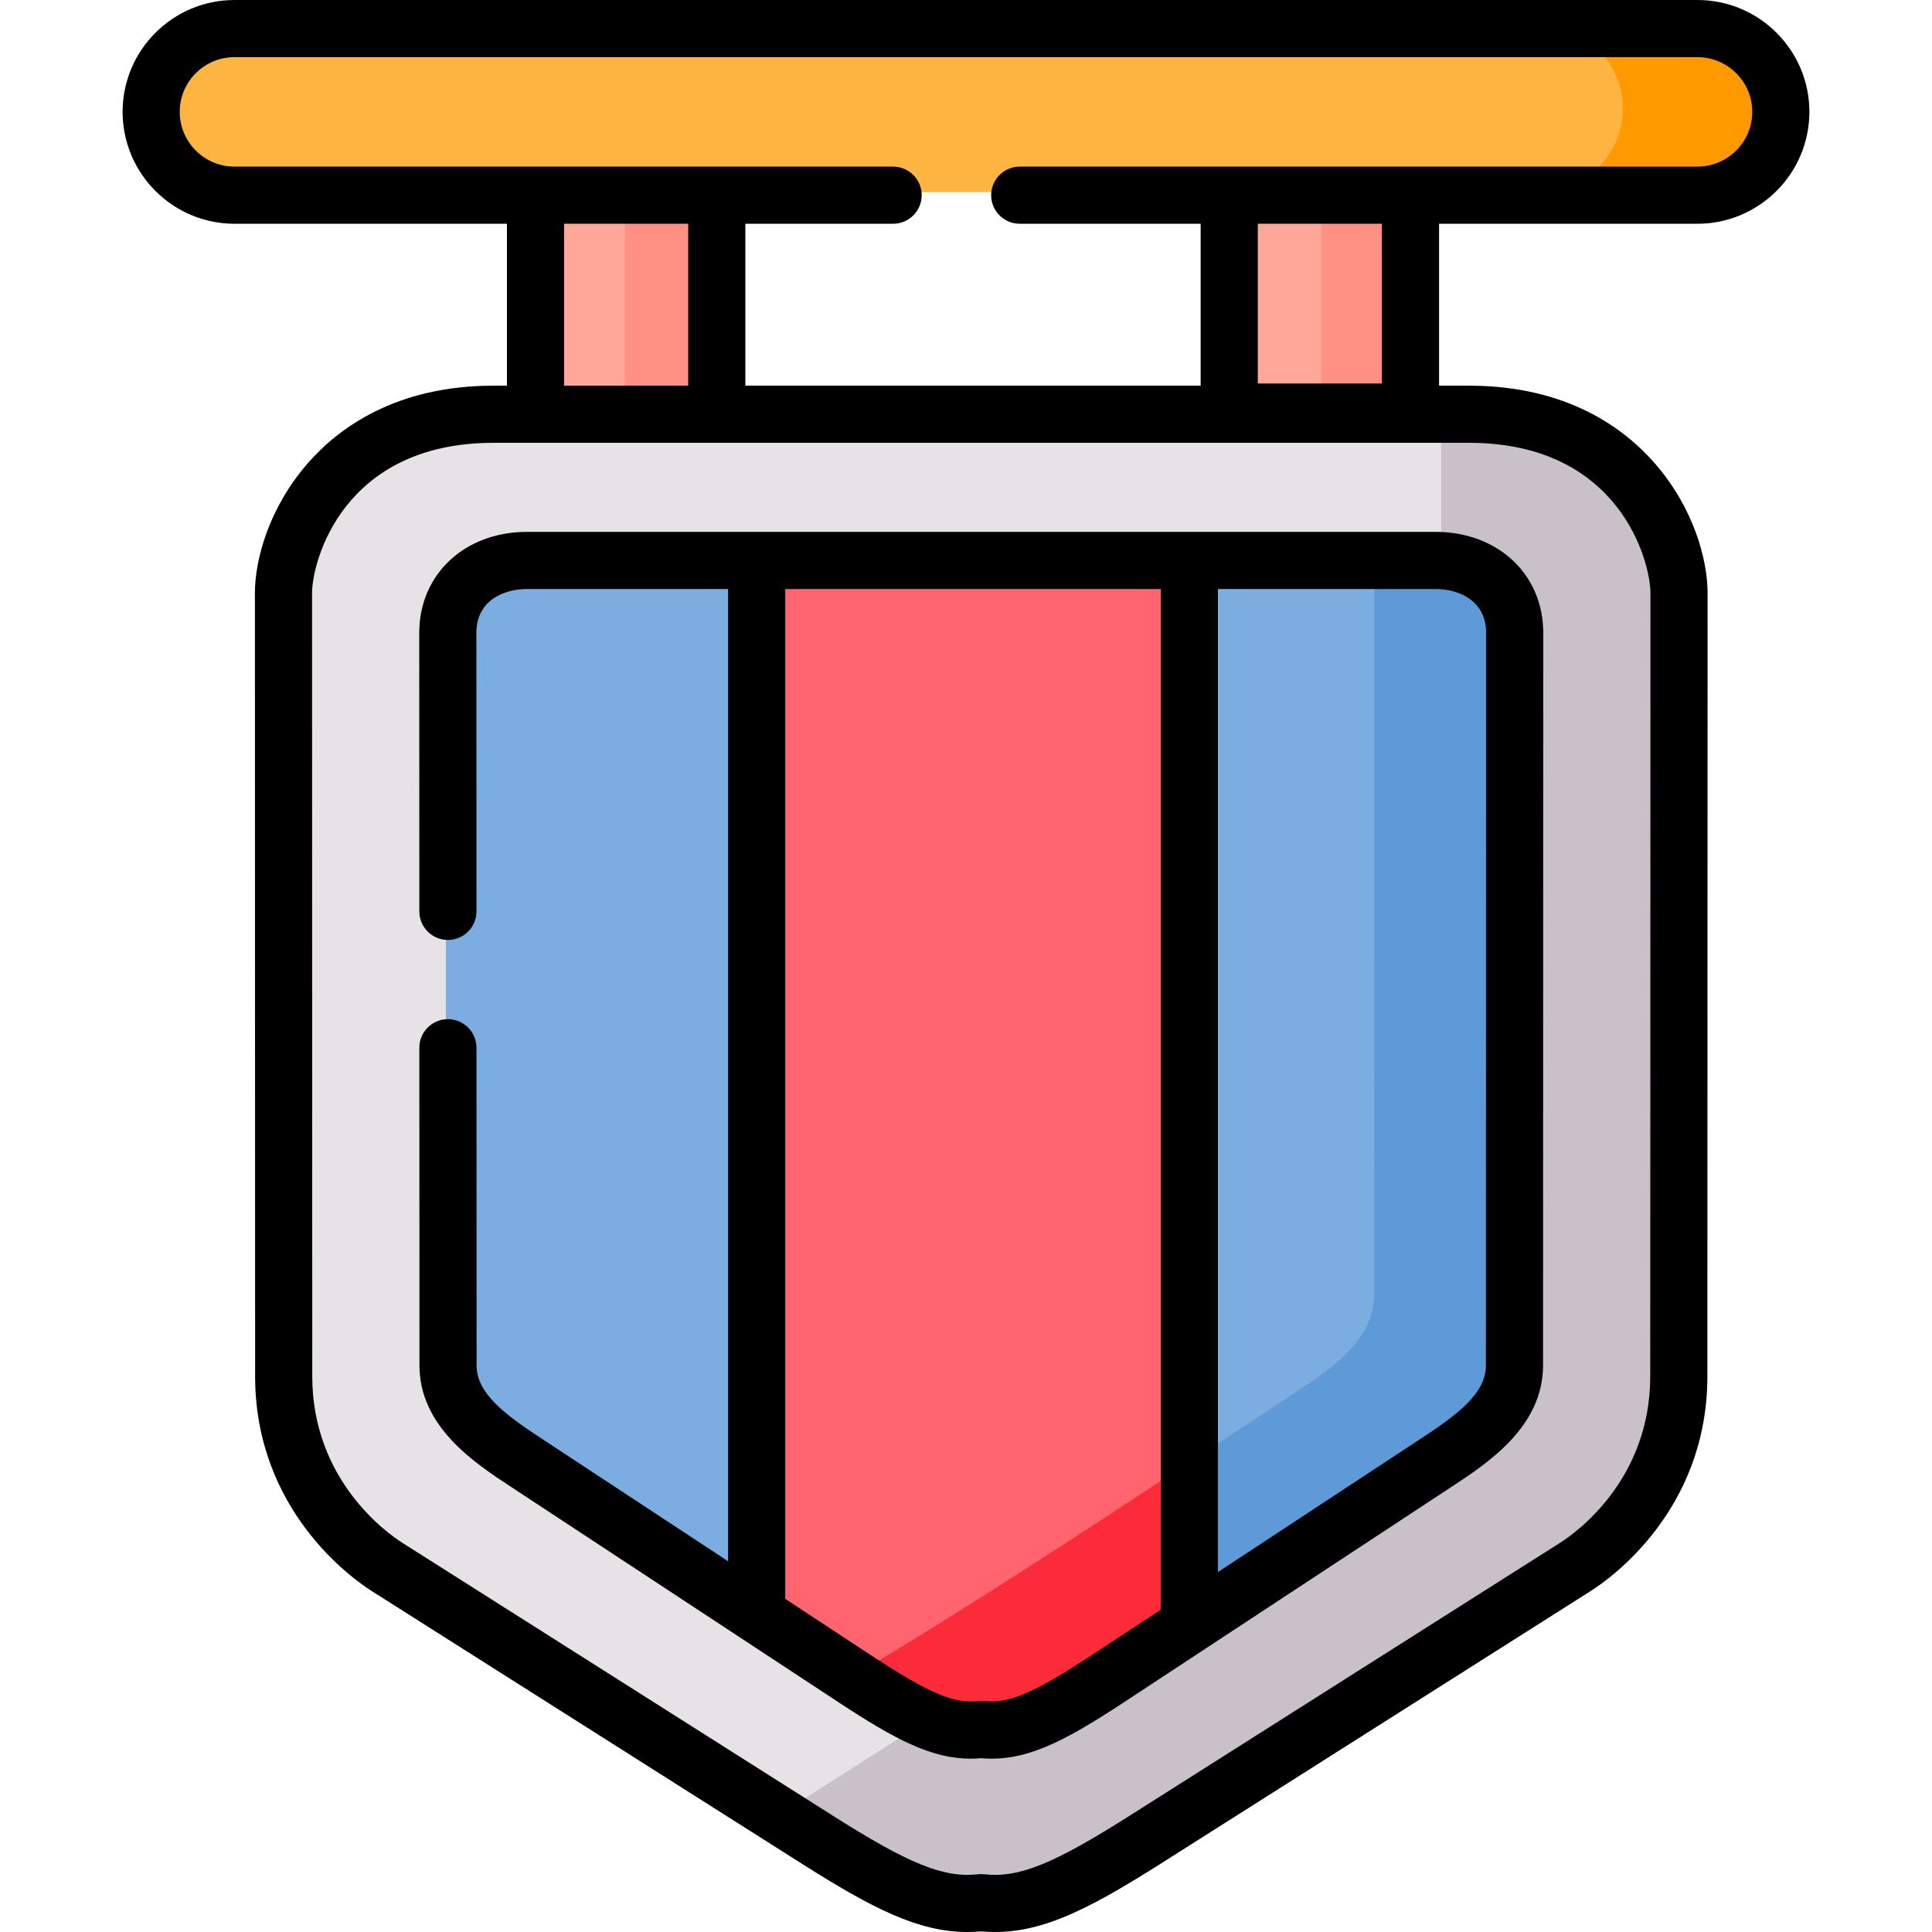 <svg id="Layer_1" enable-background="new 0 0 512.153 512.153" height="512" viewBox="0 0 512.153 512.153" width="512" xmlns="http://www.w3.org/2000/svg"><g clip-rule="evenodd" fill-rule="evenodd"><path d="m189.748 109.228v-58.305l-24.645-18.523-23.599 18.523v58.305l23.25 20.792z" fill="#ffa799"/><path d="m374.373 108.647v-57.724l-23.307-17.709-24.937 17.709v57.724l24.122 16.924z" fill="#ffa799"/><path d="m350.251 50.923h24.122v57.723h-24.122z" fill="#ff9084"/><path d="m165.626 50.923h24.122v57.723h-24.122z" fill="#ff9084"/><path d="m189.748 50.923h136.381 48.244 76.352c12.221 0 22.202-9.974 22.202-22.188 0-12.184-9.981-22.159-22.202-22.159h-389.326c-12.192 0-22.172 9.974-22.172 22.159 0 12.214 9.981 22.188 22.172 22.188h80.106z" fill="#fdb440"/><path d="m450.726 50.923c12.221 0 22.202-9.974 22.202-22.188 0-12.184-9.981-22.159-22.202-22.159h-42.686c12.192 0 22.172 9.974 22.172 22.159 0 12.214-9.981 22.188-22.172 22.188z" fill="#fe9900"/><path d="m260.136 109.228h129.805c42.192 0 55.897 32.453 55.897 47.633l-.058 208.415c0 28.993-19.495 45.655-27.526 50.744l-114.238 72.438c-20.019 12.708-31.426 18.262-43.879 16.924-12.454 1.338-23.86-4.217-43.879-16.924l-114.268-72.438c-8.002-5.089-27.497-21.752-27.497-50.744l-.058-208.415c0-15.18 13.705-47.633 55.897-47.633z" fill="#e6e2e6"/><path d="m445.779 365.276.058-208.415c0-15.18-13.705-47.633-55.897-47.633h-7.915v38.909l-.058 188.001c0 28.964-19.495 45.626-27.526 50.715l-38.933 24.805-70.475 44.87-39.456 25.154 10.679 6.776c20.019 12.708 31.426 18.262 43.879 16.924 12.454 1.338 23.86-4.217 43.879-16.924l114.238-72.438c8.032-5.089 27.527-21.752 27.527-50.744z" fill="#cac0c9"/><path d="m200.369 428.612 29.534-141.735-29.534-138.74h-61.105c-11.61 0-21.096 7.241-21.096 19.28l.058 194.951c0 12.039 11.232 19.629 21.038 26.055z" fill="#7cade0"/><path d="m402.045 362.368.058-194.951c0-12.039-9.486-19.28-21.096-19.28h-65.499l-20.368 122.949 20.368 160.433 65.499-43.096c9.807-6.426 21.038-14.016 21.038-26.055z" fill="#7cade0"/><path d="m315.509 431.52v-283.383h-55.373-59.767v280.474l26.217 17.244c15.305 10.062 24.035 14.482 33.55 13.435 9.515 1.047 18.215-3.373 33.55-13.435z" fill="#ff646f"/><path d="m315.509 431.52v-19.861-24.194c-29.854 19.629-59.65 39.199-90.377 57.433 7.42 4.885 14.753 9.393 19.903 11.632 5.499 2.385 10.184 3.286 15.102 2.763 9.515 1.047 18.215-3.373 33.55-13.435z" fill="#fc2b3a"/><path d="m315.509 431.52 65.499-43.096c9.806-6.427 21.038-14.016 21.038-26.055l.058-194.951c0-11.69-8.962-18.873-20.077-19.28-.349 0-.669 0-1.018 0h-16.673v.058l-.058 194.951c0 12.039-11.232 19.629-21.038 26.055l-27.73 18.262v24.194 19.862z" fill="#5e9ad8"/></g><path d="m449.962 59.315c16.37 0 29.688-13.311 29.688-29.672 0-16.345-13.317-29.643-29.688-29.643h-387.8c-16.354 0-29.659 13.298-29.659 29.644 0 16.361 13.305 29.672 29.659 29.672h72.218v42.925h-3.557c-25.919 0-41.123 11.233-49.313 20.656-10.275 11.822-13.937 25.5-13.937 34.36l.058 207.578c0 35.482 25.739 53.649 30.908 56.938l113.814 72.144c19.012 12.068 31.167 18.237 44.09 18.237 1.216 0 2.44-.055 3.676-.164 14.376 1.265 26.966-4.87 47.763-18.07l113.788-72.146c5.166-3.273 30.938-21.406 30.938-56.936l.059-207.582c0-8.858-3.661-22.536-13.937-34.358-8.19-9.423-23.395-20.656-49.314-20.656h-7.933v-42.927zm-300.435 0h32.908v42.925h-32.908zm287.993 97.938-.059 207.582c0 27.601-19.908 41.615-23.9 44.145l-113.793 72.149c-20.542 13.039-29.625 16.719-38.84 15.721-.537-.057-1.08-.057-1.617 0-9.227.999-18.298-2.683-38.844-15.724l-113.809-72.141c-3.988-2.536-23.881-16.584-23.881-44.152l-.057-207.578c0-8.421 8.164-39.868 48.104-39.868h11.13 48.055 199.407c39.94 0 48.104 31.447 48.104 39.866zm-239.938-55.013v-42.925h39.178c4.183 0 7.573-3.391 7.573-7.573s-3.391-7.573-7.573-7.573h-46.751-48.055-79.791c-8.002 0-14.513-6.516-14.513-14.525 0-7.994 6.511-14.497 14.513-14.497h387.8c8.018 0 14.541 6.503 14.541 14.497 0 8.01-6.523 14.525-14.541 14.525h-76.053-48.055-55.533c-4.183 0-7.573 3.391-7.573 7.573s3.391 7.573 7.573 7.573h47.96v42.925zm168.754-.579h-32.908v-42.346h32.908z"/><path d="m111.136 167.771.028 73.827c.002 4.182 3.392 7.57 7.573 7.57h.003c4.183-.002 7.572-3.394 7.57-7.576l-.028-73.824c0-8.583 7.24-11.629 13.439-11.629h53.292v257.734l-49.141-32.318c-9.935-6.511-17.533-12.089-17.533-19.62l-.029-84.196c-.001-4.182-3.392-7.57-7.573-7.57-.001 0-.002 0-.003 0-4.183.001-7.572 3.394-7.57 7.576l.029 84.193c0 16.31 14.67 25.924 24.367 32.278l86.98 57.203c14.878 9.78 24.438 14.784 34.767 14.783.93 0 1.866-.04 2.812-.121 11.443.975 21.337-4.006 37.579-14.663l21.463-14.115c.186-.111.367-.23.542-.356l64.966-42.724c9.707-6.362 24.377-15.978 24.377-32.283l.058-194.172c0-15.515-12.022-26.775-28.586-26.775h-65.242-114.689-60.865c-16.563 0-28.586 11.261-28.586 26.778zm282.822-.004-.058 194.171c0 7.527-7.599 13.105-17.543 19.624l-53.508 35.189v-260.611h57.669c6.199 0 13.44 3.046 13.44 11.627zm-86.255-11.627v270.573l-18.319 12.047c-15.318 10.051-21.956 12.899-28.436 12.185-.551-.061-1.105-.061-1.656 0-6.506.724-13.14-2.13-28.429-12.18l-22.702-14.93v-267.695z"/></svg>